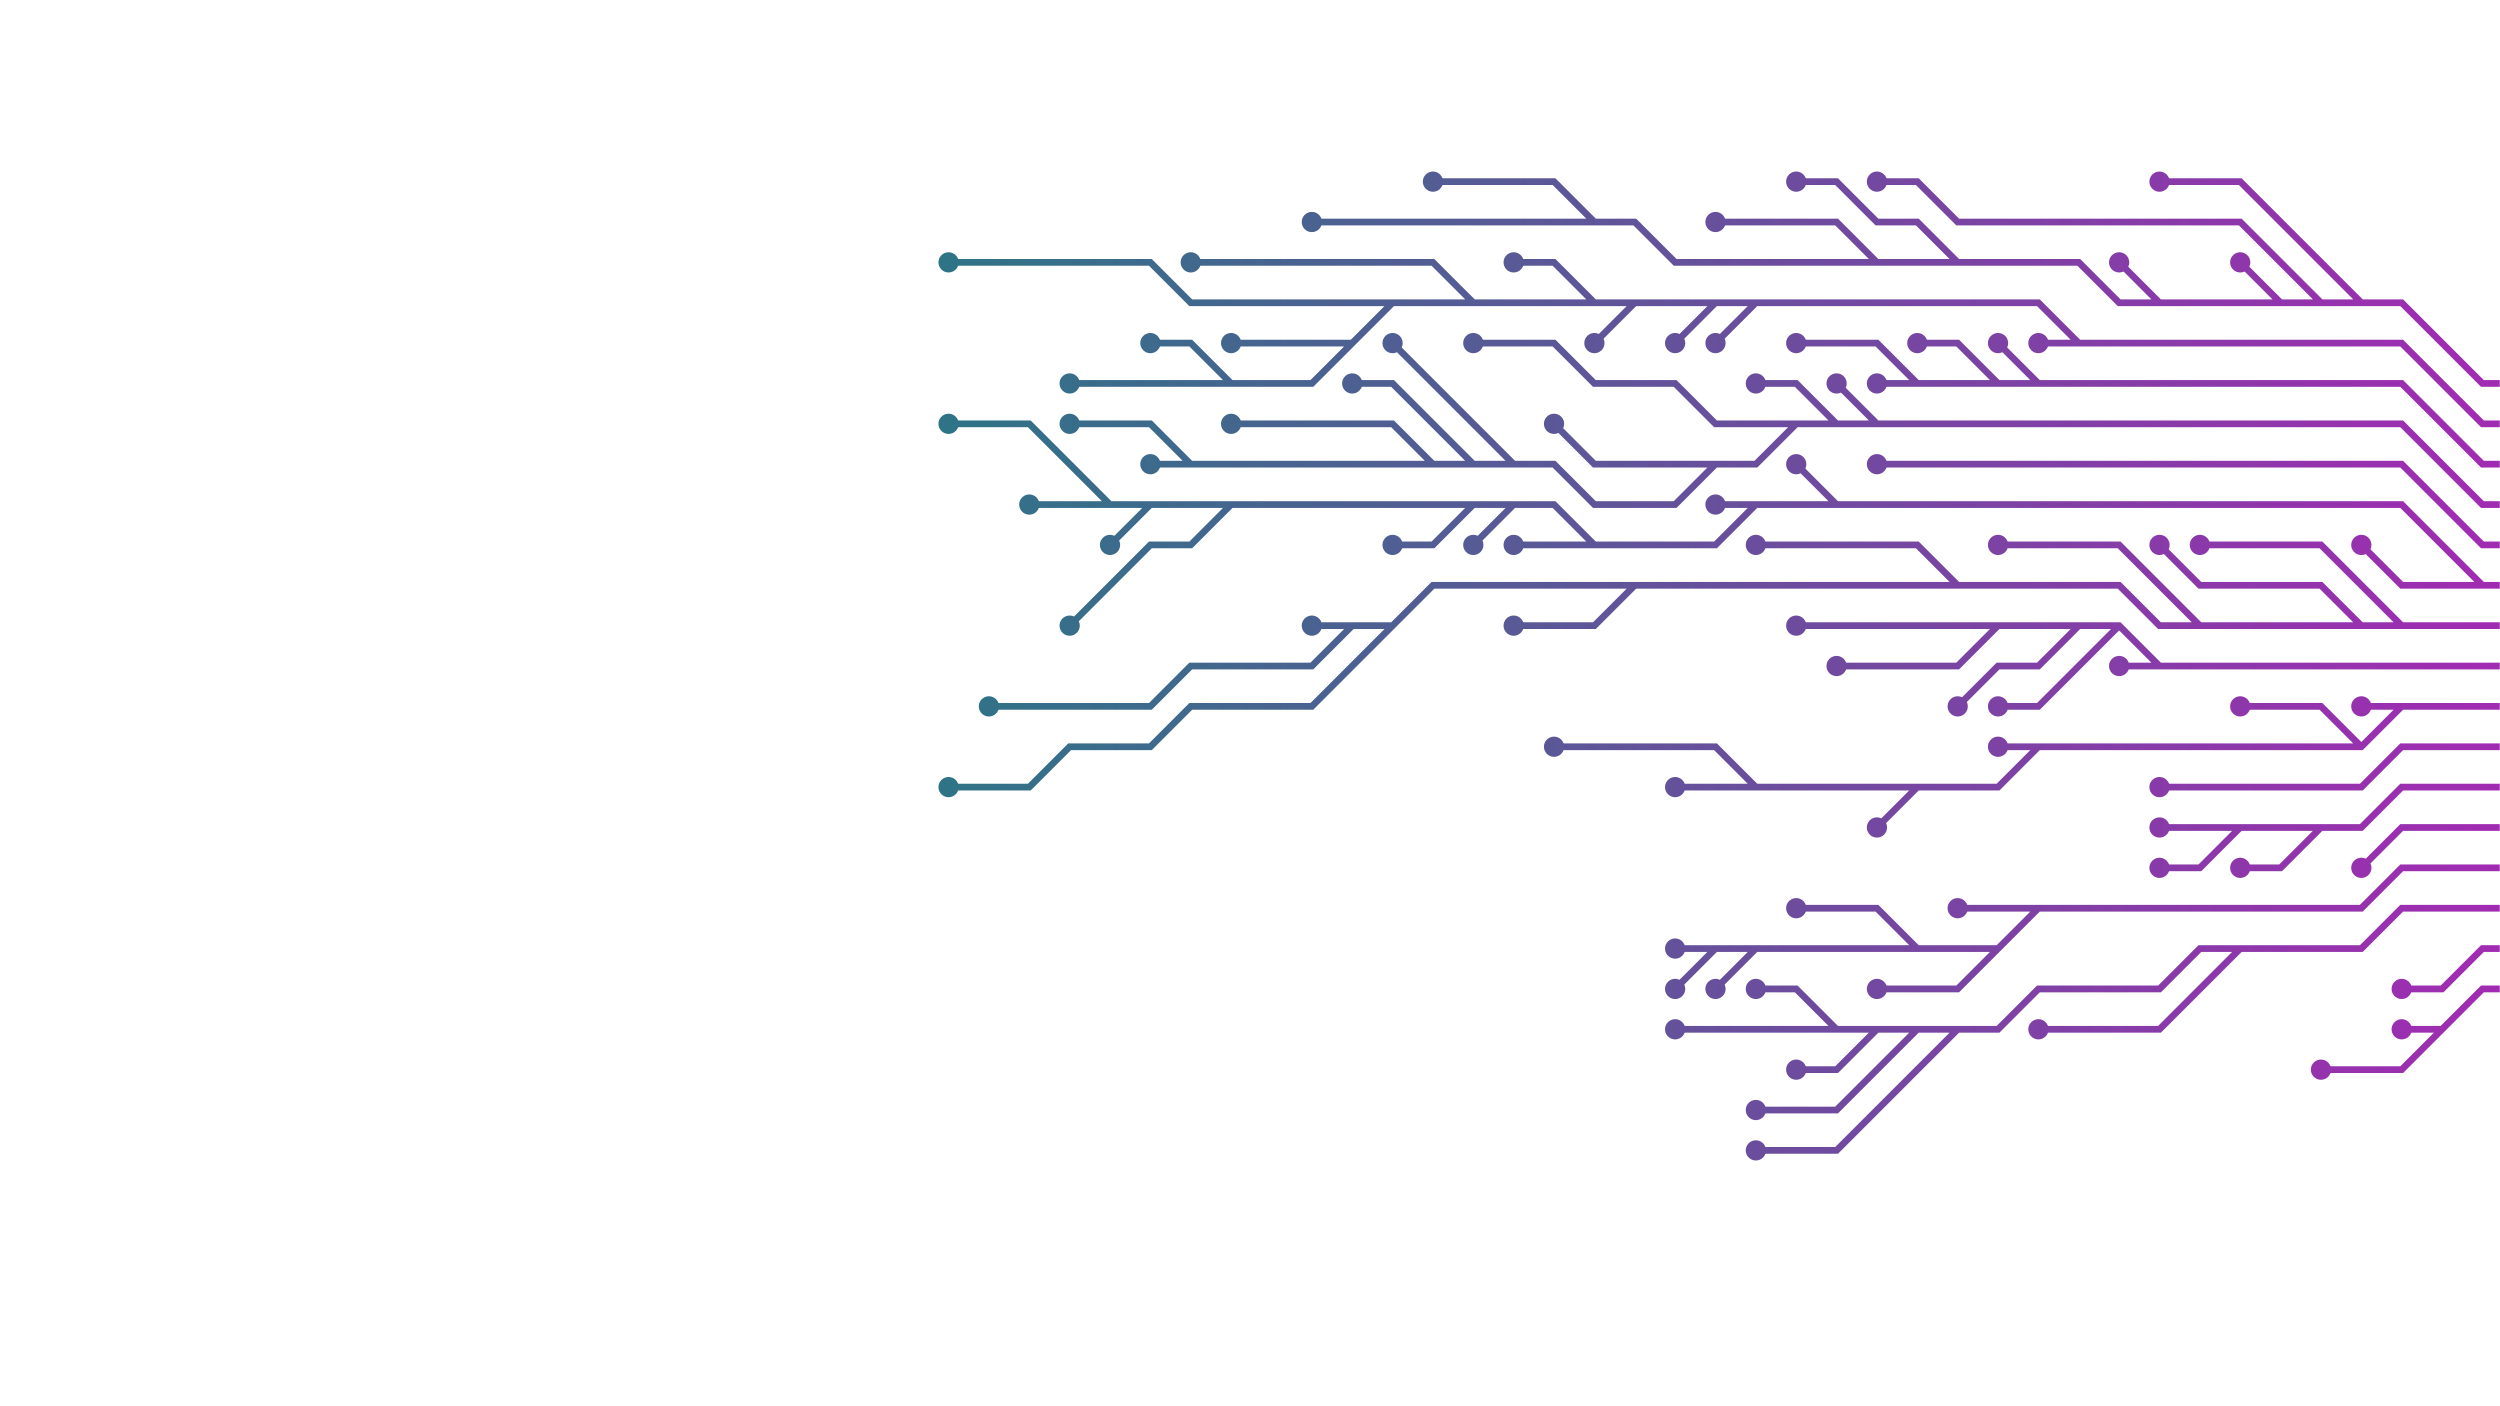 <svg xmlns="http://www.w3.org/2000/svg" version="1.1" xmlns:xlink="http://www.w3.org/1999/xlink" xmlns:svgjs="http://svgjs.dev/svgjs" width="1920" height="1080" preserveAspectRatio="none" viewBox="0 0 1920 1080"><g mask="url(&quot;#SvgjsMask2535&quot;)" fill="none"><g mask="url(&quot;#SvgjsMask2537&quot;)"><path d="M1813.5 573.5L1782.5 542.5L1751.5 542.5L1720.5 542.5M1348.5 604.5L1317.5 573.5L1286.5 573.5L1255.5 573.5L1224.5 573.5L1193.5 573.5M1472.5 604.5L1441.5 635.5M1844.5 542.5L1813.5 542.5M1565.5 573.5L1534.5 573.5M1937.5 542.5L1906.5 542.5L1875.5 542.5L1844.5 542.5L1813.5 573.5L1782.5 573.5L1751.5 573.5L1720.5 573.5L1689.5 573.5L1658.5 573.5L1627.5 573.5L1596.5 573.5L1565.5 573.5L1534.5 604.5L1503.5 604.5L1472.5 604.5L1441.5 604.5L1410.5 604.5L1379.5 604.5L1348.5 604.5L1317.5 604.5L1286.5 604.5" stroke="url(&quot;#SvgjsLinearGradient2536&quot;)" stroke-width="5.17"></path><path d="M1278.75 604.5 a7.75 7.75 0 1 0 15.5 0 a7.75 7.75 0 1 0 -15.5 0zM1712.75 542.5 a7.75 7.75 0 1 0 15.5 0 a7.75 7.75 0 1 0 -15.5 0zM1185.75 573.5 a7.75 7.75 0 1 0 15.5 0 a7.75 7.75 0 1 0 -15.5 0zM1433.75 635.5 a7.75 7.75 0 1 0 15.5 0 a7.75 7.75 0 1 0 -15.5 0zM1805.75 542.5 a7.75 7.75 0 1 0 15.5 0 a7.75 7.75 0 1 0 -15.5 0zM1526.75 573.5 a7.75 7.75 0 1 0 15.5 0 a7.75 7.75 0 1 0 -15.5 0z" fill="url(&quot;#SvgjsLinearGradient2536&quot;)"></path><path d="M1534.5 480.5L1503.5 511.5L1472.5 511.5L1441.5 511.5L1410.5 511.5M1596.5 480.5L1565.5 511.5L1534.5 511.5L1503.5 542.5M1627.5 480.5L1596.5 511.5L1565.5 542.5L1534.5 542.5M1658.5 511.5L1627.5 511.5M1937.5 511.5L1906.5 511.5L1875.5 511.5L1844.5 511.5L1813.5 511.5L1782.5 511.5L1751.5 511.5L1720.5 511.5L1689.5 511.5L1658.5 511.5L1627.5 480.5L1596.5 480.5L1565.5 480.5L1534.5 480.5L1503.5 480.5L1472.5 480.5L1441.5 480.5L1410.5 480.5L1379.5 480.5" stroke="url(&quot;#SvgjsLinearGradient2536&quot;)" stroke-width="5.17"></path><path d="M1371.75 480.5 a7.75 7.75 0 1 0 15.5 0 a7.75 7.75 0 1 0 -15.5 0zM1402.75 511.5 a7.75 7.75 0 1 0 15.5 0 a7.75 7.75 0 1 0 -15.5 0zM1495.75 542.5 a7.75 7.75 0 1 0 15.5 0 a7.75 7.75 0 1 0 -15.5 0zM1526.75 542.5 a7.75 7.75 0 1 0 15.5 0 a7.75 7.75 0 1 0 -15.5 0zM1619.75 511.5 a7.75 7.75 0 1 0 15.5 0 a7.75 7.75 0 1 0 -15.5 0z" fill="url(&quot;#SvgjsLinearGradient2536&quot;)"></path><path d="M1937.5 573.5L1906.5 573.5L1875.5 573.5L1844.5 573.5L1813.5 604.5L1782.5 604.5L1751.5 604.5L1720.5 604.5L1689.5 604.5L1658.5 604.5" stroke="url(&quot;#SvgjsLinearGradient2536&quot;)" stroke-width="5.17"></path><path d="M1650.75 604.5 a7.75 7.75 0 1 0 15.5 0 a7.75 7.75 0 1 0 -15.5 0z" fill="url(&quot;#SvgjsLinearGradient2536&quot;)"></path><path d="M1503.5 449.5L1472.5 418.5L1441.5 418.5L1410.5 418.5L1379.5 418.5L1348.5 418.5M1689.5 480.5L1658.5 449.5L1627.5 418.5L1596.5 418.5L1565.5 418.5L1534.5 418.5M1813.5 480.5L1782.5 449.5L1751.5 449.5L1720.5 449.5L1689.5 449.5L1658.5 418.5M1844.5 480.5L1813.5 449.5L1782.5 418.5L1751.5 418.5L1720.5 418.5L1689.5 418.5M1255.5 449.5L1224.5 480.5L1193.5 480.5L1162.5 480.5M1038.5 480.5L1007.5 511.5L976.5 511.5L945.5 511.5L914.5 511.5L883.5 542.5L852.5 542.5L821.5 542.5L790.5 542.5L759.5 542.5M1069.5 480.5L1038.5 511.5L1007.5 542.5L976.5 542.5L945.5 542.5L914.5 542.5L883.5 573.5L852.5 573.5L821.5 573.5L790.5 604.5L759.5 604.5L728.5 604.5M1937.5 480.5L1906.5 480.5L1875.5 480.5L1844.5 480.5L1813.5 480.5L1782.5 480.5L1751.5 480.5L1720.5 480.5L1689.5 480.5L1658.5 480.5L1627.5 449.5L1596.5 449.5L1565.5 449.5L1534.5 449.5L1503.5 449.5L1472.5 449.5L1441.5 449.5L1410.5 449.5L1379.5 449.5L1348.5 449.5L1317.5 449.5L1286.5 449.5L1255.5 449.5L1224.5 449.5L1193.5 449.5L1162.5 449.5L1131.5 449.5L1100.5 449.5L1069.5 480.5L1038.5 480.5L1007.5 480.5" stroke="url(&quot;#SvgjsLinearGradient2536&quot;)" stroke-width="5.17"></path><path d="M999.75 480.5 a7.75 7.75 0 1 0 15.5 0 a7.75 7.75 0 1 0 -15.5 0zM1340.75 418.5 a7.75 7.75 0 1 0 15.5 0 a7.75 7.75 0 1 0 -15.5 0zM1526.75 418.5 a7.75 7.75 0 1 0 15.5 0 a7.75 7.75 0 1 0 -15.5 0zM1650.75 418.5 a7.75 7.75 0 1 0 15.5 0 a7.75 7.75 0 1 0 -15.5 0zM1681.75 418.5 a7.75 7.75 0 1 0 15.5 0 a7.75 7.75 0 1 0 -15.5 0zM1154.75 480.5 a7.75 7.75 0 1 0 15.5 0 a7.75 7.75 0 1 0 -15.5 0zM751.75 542.5 a7.75 7.75 0 1 0 15.5 0 a7.75 7.75 0 1 0 -15.5 0zM720.75 604.5 a7.75 7.75 0 1 0 15.5 0 a7.75 7.75 0 1 0 -15.5 0z" fill="url(&quot;#SvgjsLinearGradient2536&quot;)"></path><path d="M1720.5 635.5L1689.5 666.5L1658.5 666.5M1782.5 635.5L1751.5 666.5L1720.5 666.5M1937.5 604.5L1906.5 604.5L1875.5 604.5L1844.5 604.5L1813.5 635.5L1782.5 635.5L1751.5 635.5L1720.5 635.5L1689.5 635.5L1658.5 635.5" stroke="url(&quot;#SvgjsLinearGradient2536&quot;)" stroke-width="5.17"></path><path d="M1650.75 635.5 a7.75 7.75 0 1 0 15.5 0 a7.75 7.75 0 1 0 -15.5 0zM1650.75 666.5 a7.75 7.75 0 1 0 15.5 0 a7.75 7.75 0 1 0 -15.5 0zM1712.75 666.5 a7.75 7.75 0 1 0 15.5 0 a7.75 7.75 0 1 0 -15.5 0z" fill="url(&quot;#SvgjsLinearGradient2536&quot;)"></path><path d="M883.5 387.5L852.5 418.5M945.5 387.5L914.5 418.5L883.5 418.5L852.5 449.5L821.5 480.5M1131.5 387.5L1100.5 418.5L1069.5 418.5M852.5 387.5L821.5 356.5L790.5 325.5L759.5 325.5L728.5 325.5M1410.5 387.5L1379.5 356.5M1162.5 387.5L1131.5 418.5M1348.5 387.5L1317.5 387.5M1906.5 449.5L1875.5 449.5L1844.5 449.5L1813.5 418.5M1224.5 418.5L1193.5 418.5L1162.5 418.5M1937.5 449.5L1906.5 449.5L1875.5 418.5L1844.5 387.5L1813.5 387.5L1782.5 387.5L1751.5 387.5L1720.5 387.5L1689.5 387.5L1658.5 387.5L1627.5 387.5L1596.5 387.5L1565.5 387.5L1534.5 387.5L1503.5 387.5L1472.5 387.5L1441.5 387.5L1410.5 387.5L1379.5 387.5L1348.5 387.5L1317.5 418.5L1286.5 418.5L1255.5 418.5L1224.5 418.5L1193.5 387.5L1162.5 387.5L1131.5 387.5L1100.5 387.5L1069.5 387.5L1038.5 387.5L1007.5 387.5L976.5 387.5L945.5 387.5L914.5 387.5L883.5 387.5L852.5 387.5L821.5 387.5L790.5 387.5" stroke="url(&quot;#SvgjsLinearGradient2536&quot;)" stroke-width="5.17"></path><path d="M782.75 387.5 a7.75 7.75 0 1 0 15.5 0 a7.75 7.75 0 1 0 -15.5 0zM844.75 418.5 a7.75 7.75 0 1 0 15.5 0 a7.75 7.75 0 1 0 -15.5 0zM813.75 480.5 a7.75 7.75 0 1 0 15.5 0 a7.75 7.75 0 1 0 -15.5 0zM1061.75 418.5 a7.75 7.75 0 1 0 15.5 0 a7.75 7.75 0 1 0 -15.5 0zM720.75 325.5 a7.75 7.75 0 1 0 15.5 0 a7.75 7.75 0 1 0 -15.5 0zM1371.75 356.5 a7.75 7.75 0 1 0 15.5 0 a7.75 7.75 0 1 0 -15.5 0zM1123.75 418.5 a7.75 7.75 0 1 0 15.5 0 a7.75 7.75 0 1 0 -15.5 0zM1309.75 387.5 a7.75 7.75 0 1 0 15.5 0 a7.75 7.75 0 1 0 -15.5 0zM1805.75 418.5 a7.75 7.75 0 1 0 15.5 0 a7.75 7.75 0 1 0 -15.5 0zM1154.75 418.5 a7.75 7.75 0 1 0 15.5 0 a7.75 7.75 0 1 0 -15.5 0z" fill="url(&quot;#SvgjsLinearGradient2536&quot;)"></path><path d="M1937.5 635.5L1906.5 635.5L1875.5 635.5L1844.5 635.5L1813.5 666.5" stroke="url(&quot;#SvgjsLinearGradient2536&quot;)" stroke-width="5.17"></path><path d="M1805.75 666.5 a7.75 7.75 0 1 0 15.5 0 a7.75 7.75 0 1 0 -15.5 0z" fill="url(&quot;#SvgjsLinearGradient2536&quot;)"></path><path d="M1937.5 418.5L1906.5 418.5L1875.5 387.5L1844.5 356.5L1813.5 356.5L1782.5 356.5L1751.5 356.5L1720.5 356.5L1689.5 356.5L1658.5 356.5L1627.5 356.5L1596.5 356.5L1565.5 356.5L1534.5 356.5L1503.5 356.5L1472.5 356.5L1441.5 356.5" stroke="url(&quot;#SvgjsLinearGradient2536&quot;)" stroke-width="5.17"></path><path d="M1433.75 356.5 a7.75 7.75 0 1 0 15.5 0 a7.75 7.75 0 1 0 -15.5 0z" fill="url(&quot;#SvgjsLinearGradient2536&quot;)"></path><path d="M1534.5 728.5L1503.5 759.5L1472.5 759.5L1441.5 759.5M1317.5 728.5L1286.5 759.5M1565.5 697.5L1534.5 697.5L1503.5 697.5M1348.5 728.5L1317.5 759.5M1472.5 728.5L1441.5 697.5L1410.5 697.5L1379.5 697.5M1937.5 666.5L1906.5 666.5L1875.5 666.5L1844.5 666.5L1813.5 697.5L1782.5 697.5L1751.5 697.5L1720.5 697.5L1689.5 697.5L1658.5 697.5L1627.5 697.5L1596.5 697.5L1565.5 697.5L1534.5 728.5L1503.5 728.5L1472.5 728.5L1441.5 728.5L1410.5 728.5L1379.5 728.5L1348.5 728.5L1317.5 728.5L1286.5 728.5" stroke="url(&quot;#SvgjsLinearGradient2536&quot;)" stroke-width="5.17"></path><path d="M1278.75 728.5 a7.75 7.75 0 1 0 15.5 0 a7.75 7.75 0 1 0 -15.5 0zM1433.75 759.5 a7.75 7.75 0 1 0 15.5 0 a7.75 7.75 0 1 0 -15.5 0zM1278.75 759.5 a7.75 7.75 0 1 0 15.5 0 a7.75 7.75 0 1 0 -15.5 0zM1495.75 697.5 a7.75 7.75 0 1 0 15.5 0 a7.75 7.75 0 1 0 -15.5 0zM1309.75 759.5 a7.75 7.75 0 1 0 15.5 0 a7.75 7.75 0 1 0 -15.5 0zM1371.75 697.5 a7.75 7.75 0 1 0 15.5 0 a7.75 7.75 0 1 0 -15.5 0z" fill="url(&quot;#SvgjsLinearGradient2536&quot;)"></path><path d="M1317.5 356.5L1286.5 356.5L1255.5 356.5L1224.5 356.5L1193.5 325.5M1100.5 356.5L1069.5 325.5L1038.5 325.5L1007.5 325.5L976.5 325.5L945.5 325.5M1410.5 325.5L1379.5 294.5L1348.5 294.5M914.5 356.5L883.5 325.5L852.5 325.5L821.5 325.5M1131.5 356.5L1100.5 325.5L1069.5 294.5L1038.5 294.5M1379.5 325.5L1348.5 325.5L1317.5 325.5L1286.5 294.5L1255.5 294.5L1224.5 294.5L1193.5 263.5L1162.5 263.5L1131.5 263.5M1162.5 356.5L1131.5 325.5L1100.5 294.5L1069.5 263.5M1441.5 325.5L1410.5 294.5M1937.5 387.5L1906.5 387.5L1875.5 356.5L1844.5 325.5L1813.5 325.5L1782.5 325.5L1751.5 325.5L1720.5 325.5L1689.5 325.5L1658.5 325.5L1627.5 325.5L1596.5 325.5L1565.5 325.5L1534.5 325.5L1503.5 325.5L1472.5 325.5L1441.5 325.5L1410.5 325.5L1379.5 325.5L1348.5 356.5L1317.5 356.5L1286.5 387.5L1255.5 387.5L1224.5 387.5L1193.5 356.5L1162.5 356.5L1131.5 356.5L1100.5 356.5L1069.5 356.5L1038.5 356.5L1007.5 356.5L976.5 356.5L945.5 356.5L914.5 356.5L883.5 356.5" stroke="url(&quot;#SvgjsLinearGradient2536&quot;)" stroke-width="5.17"></path><path d="M875.75 356.5 a7.75 7.75 0 1 0 15.5 0 a7.75 7.75 0 1 0 -15.5 0zM1185.75 325.5 a7.75 7.75 0 1 0 15.5 0 a7.75 7.75 0 1 0 -15.5 0zM937.75 325.5 a7.75 7.75 0 1 0 15.5 0 a7.75 7.75 0 1 0 -15.5 0zM1340.75 294.5 a7.75 7.75 0 1 0 15.5 0 a7.75 7.75 0 1 0 -15.5 0zM813.75 325.5 a7.75 7.75 0 1 0 15.5 0 a7.75 7.75 0 1 0 -15.5 0zM1030.75 294.5 a7.75 7.75 0 1 0 15.5 0 a7.75 7.75 0 1 0 -15.5 0zM1123.75 263.5 a7.75 7.75 0 1 0 15.5 0 a7.75 7.75 0 1 0 -15.5 0zM1061.75 263.5 a7.75 7.75 0 1 0 15.5 0 a7.75 7.75 0 1 0 -15.5 0zM1402.75 294.5 a7.75 7.75 0 1 0 15.5 0 a7.75 7.75 0 1 0 -15.5 0z" fill="url(&quot;#SvgjsLinearGradient2536&quot;)"></path><path d="M1441.5 790.5L1410.5 821.5L1379.5 821.5M1720.5 728.5L1689.5 759.5L1658.5 790.5L1627.5 790.5L1596.5 790.5L1565.5 790.5M1472.5 790.5L1441.5 821.5L1410.5 852.5L1379.5 852.5L1348.5 852.5M1410.5 790.5L1379.5 759.5L1348.5 759.5M1503.5 790.5L1472.5 821.5L1441.5 852.5L1410.5 883.5L1379.5 883.5L1348.5 883.5M1937.5 697.5L1906.5 697.5L1875.5 697.5L1844.5 697.5L1813.5 728.5L1782.5 728.5L1751.5 728.5L1720.5 728.5L1689.5 728.5L1658.5 759.5L1627.5 759.5L1596.5 759.5L1565.5 759.5L1534.5 790.5L1503.5 790.5L1472.5 790.5L1441.5 790.5L1410.5 790.5L1379.5 790.5L1348.5 790.5L1317.5 790.5L1286.5 790.5" stroke="url(&quot;#SvgjsLinearGradient2536&quot;)" stroke-width="5.17"></path><path d="M1278.75 790.5 a7.75 7.75 0 1 0 15.5 0 a7.75 7.75 0 1 0 -15.5 0zM1371.75 821.5 a7.75 7.75 0 1 0 15.5 0 a7.75 7.75 0 1 0 -15.5 0zM1557.75 790.5 a7.75 7.75 0 1 0 15.5 0 a7.75 7.75 0 1 0 -15.5 0zM1340.75 852.5 a7.75 7.75 0 1 0 15.5 0 a7.75 7.75 0 1 0 -15.5 0zM1340.75 759.5 a7.75 7.75 0 1 0 15.5 0 a7.75 7.75 0 1 0 -15.5 0zM1340.75 883.5 a7.75 7.75 0 1 0 15.5 0 a7.75 7.75 0 1 0 -15.5 0z" fill="url(&quot;#SvgjsLinearGradient2536&quot;)"></path><path d="M1534.5 294.5L1503.5 263.5L1472.5 263.5M1472.5 294.5L1441.5 294.5M1565.5 294.5L1534.5 263.5M1937.5 356.5L1906.5 356.5L1875.5 325.5L1844.5 294.5L1813.5 294.5L1782.5 294.5L1751.5 294.5L1720.5 294.5L1689.5 294.5L1658.5 294.5L1627.5 294.5L1596.5 294.5L1565.5 294.5L1534.5 294.5L1503.5 294.5L1472.5 294.5L1441.5 263.5L1410.5 263.5L1379.5 263.5" stroke="url(&quot;#SvgjsLinearGradient2536&quot;)" stroke-width="5.17"></path><path d="M1371.75 263.5 a7.75 7.75 0 1 0 15.5 0 a7.75 7.75 0 1 0 -15.5 0zM1464.75 263.5 a7.75 7.75 0 1 0 15.5 0 a7.75 7.75 0 1 0 -15.5 0zM1433.75 294.5 a7.75 7.75 0 1 0 15.5 0 a7.75 7.75 0 1 0 -15.5 0zM1526.75 263.5 a7.75 7.75 0 1 0 15.5 0 a7.75 7.75 0 1 0 -15.5 0z" fill="url(&quot;#SvgjsLinearGradient2536&quot;)"></path><path d="M1937.5 728.5L1906.5 728.5L1875.5 759.5L1844.5 759.5" stroke="url(&quot;#SvgjsLinearGradient2536&quot;)" stroke-width="5.17"></path><path d="M1836.75 759.5 a7.75 7.75 0 1 0 15.5 0 a7.75 7.75 0 1 0 -15.5 0z" fill="url(&quot;#SvgjsLinearGradient2536&quot;)"></path><path d="M1317.5 232.5L1286.5 263.5M1348.5 232.5L1317.5 263.5M1131.5 232.5L1100.5 201.5L1069.5 201.5L1038.5 201.5L1007.5 201.5L976.5 201.5L945.5 201.5L914.5 201.5M945.5 294.5L914.5 263.5L883.5 263.5M1038.5 263.5L1007.5 263.5L976.5 263.5L945.5 263.5M1224.5 232.5L1193.5 201.5L1162.5 201.5M1596.5 263.5L1565.5 263.5M1255.5 232.5L1224.5 263.5M1069.5 232.5L1038.5 232.5L1007.5 232.5L976.5 232.5L945.5 232.5L914.5 232.5L883.5 201.5L852.5 201.5L821.5 201.5L790.5 201.5L759.5 201.5L728.5 201.5M1937.5 325.5L1906.5 325.5L1875.5 294.5L1844.5 263.5L1813.5 263.5L1782.5 263.5L1751.5 263.5L1720.5 263.5L1689.5 263.5L1658.5 263.5L1627.5 263.5L1596.5 263.5L1565.5 232.5L1534.5 232.5L1503.5 232.5L1472.5 232.5L1441.5 232.5L1410.5 232.5L1379.5 232.5L1348.5 232.5L1317.5 232.5L1286.5 232.5L1255.5 232.5L1224.5 232.5L1193.5 232.5L1162.5 232.5L1131.5 232.5L1100.5 232.5L1069.5 232.5L1038.5 263.5L1007.5 294.5L976.5 294.5L945.5 294.5L914.5 294.5L883.5 294.5L852.5 294.5L821.5 294.5" stroke="url(&quot;#SvgjsLinearGradient2536&quot;)" stroke-width="5.17"></path><path d="M813.75 294.5 a7.75 7.75 0 1 0 15.5 0 a7.75 7.75 0 1 0 -15.5 0zM1278.75 263.5 a7.75 7.75 0 1 0 15.5 0 a7.75 7.75 0 1 0 -15.5 0zM1309.75 263.5 a7.75 7.75 0 1 0 15.5 0 a7.75 7.75 0 1 0 -15.5 0zM906.75 201.5 a7.75 7.75 0 1 0 15.5 0 a7.75 7.75 0 1 0 -15.5 0zM875.75 263.5 a7.75 7.75 0 1 0 15.5 0 a7.75 7.75 0 1 0 -15.5 0zM937.75 263.5 a7.75 7.75 0 1 0 15.5 0 a7.75 7.75 0 1 0 -15.5 0zM1154.75 201.5 a7.75 7.75 0 1 0 15.5 0 a7.75 7.75 0 1 0 -15.5 0zM1557.75 263.5 a7.75 7.75 0 1 0 15.5 0 a7.75 7.75 0 1 0 -15.5 0zM1216.75 263.5 a7.75 7.75 0 1 0 15.5 0 a7.75 7.75 0 1 0 -15.5 0zM720.75 201.5 a7.75 7.75 0 1 0 15.5 0 a7.75 7.75 0 1 0 -15.5 0z" fill="url(&quot;#SvgjsLinearGradient2536&quot;)"></path><path d="M1875.5 790.5L1844.5 821.5L1813.5 821.5L1782.5 821.5M1937.5 759.5L1906.5 759.5L1875.5 790.5L1844.5 790.5" stroke="url(&quot;#SvgjsLinearGradient2536&quot;)" stroke-width="5.17"></path><path d="M1836.75 790.5 a7.75 7.75 0 1 0 15.5 0 a7.75 7.75 0 1 0 -15.5 0zM1774.75 821.5 a7.75 7.75 0 1 0 15.5 0 a7.75 7.75 0 1 0 -15.5 0z" fill="url(&quot;#SvgjsLinearGradient2536&quot;)"></path><path d="M1441.5 201.5L1410.5 170.5L1379.5 170.5L1348.5 170.5L1317.5 170.5M1503.5 201.5L1472.5 170.5L1441.5 170.5L1410.5 139.5L1379.5 139.5M1224.5 170.5L1193.5 170.5L1162.5 170.5L1131.5 170.5L1100.5 170.5L1069.5 170.5L1038.5 170.5L1007.5 170.5M1751.5 232.5L1720.5 201.5M1782.5 232.5L1751.5 201.5L1720.5 170.5L1689.5 170.5L1658.5 170.5L1627.5 170.5L1596.5 170.5L1565.5 170.5L1534.5 170.5L1503.5 170.5L1472.5 139.5L1441.5 139.5M1658.5 232.5L1627.5 201.5M1813.5 232.5L1782.5 201.5L1751.5 170.5L1720.5 139.5L1689.5 139.5L1658.5 139.5M1937.5 294.5L1906.5 294.5L1875.5 263.5L1844.5 232.5L1813.5 232.5L1782.5 232.5L1751.5 232.5L1720.5 232.5L1689.5 232.5L1658.5 232.5L1627.5 232.5L1596.5 201.5L1565.5 201.5L1534.5 201.5L1503.5 201.5L1472.5 201.5L1441.5 201.5L1410.5 201.5L1379.5 201.5L1348.5 201.5L1317.5 201.5L1286.5 201.5L1255.5 170.5L1224.5 170.5L1193.5 139.5L1162.5 139.5L1131.5 139.5L1100.5 139.5" stroke="url(&quot;#SvgjsLinearGradient2536&quot;)" stroke-width="5.17"></path><path d="M1092.75 139.5 a7.75 7.75 0 1 0 15.5 0 a7.75 7.75 0 1 0 -15.5 0zM1309.75 170.5 a7.75 7.75 0 1 0 15.5 0 a7.75 7.75 0 1 0 -15.5 0zM1371.75 139.5 a7.75 7.75 0 1 0 15.5 0 a7.75 7.75 0 1 0 -15.5 0zM999.75 170.5 a7.75 7.75 0 1 0 15.5 0 a7.75 7.75 0 1 0 -15.5 0zM1712.75 201.5 a7.75 7.75 0 1 0 15.5 0 a7.75 7.75 0 1 0 -15.5 0zM1433.75 139.5 a7.75 7.75 0 1 0 15.5 0 a7.75 7.75 0 1 0 -15.5 0zM1619.75 201.5 a7.75 7.75 0 1 0 15.5 0 a7.75 7.75 0 1 0 -15.5 0zM1650.75 139.5 a7.75 7.75 0 1 0 15.5 0 a7.75 7.75 0 1 0 -15.5 0z" fill="url(&quot;#SvgjsLinearGradient2536&quot;)"></path></g></g><defs><mask id="SvgjsMask2535"><rect width="1920" height="1080" fill="#ffffff"></rect></mask><linearGradient x1="652.8" y1="540" x2="1920" y2="540" gradientUnits="userSpaceOnUse" id="SvgjsLinearGradient2536"><stop stop-color="rgba(41, 119, 132, 1)" offset="0.01"></stop><stop stop-color="rgba(161, 43, 178, 1)" offset="1"></stop></linearGradient><mask id="SvgjsMask2537"><rect width="1920" height="1080" fill="white"></rect><path d="M1282.62 604.5 a3.88 3.88 0 1 0 7.76 0 a3.88 3.88 0 1 0 -7.76 0zM1716.62 542.5 a3.88 3.88 0 1 0 7.76 0 a3.88 3.88 0 1 0 -7.76 0zM1189.62 573.5 a3.88 3.88 0 1 0 7.76 0 a3.88 3.88 0 1 0 -7.76 0zM1437.62 635.5 a3.88 3.88 0 1 0 7.76 0 a3.88 3.88 0 1 0 -7.76 0zM1809.62 542.5 a3.88 3.88 0 1 0 7.76 0 a3.88 3.88 0 1 0 -7.76 0zM1530.62 573.5 a3.88 3.88 0 1 0 7.76 0 a3.88 3.88 0 1 0 -7.76 0z" fill="black"></path><path d="M1375.62 480.5 a3.88 3.88 0 1 0 7.76 0 a3.88 3.88 0 1 0 -7.76 0zM1406.62 511.5 a3.88 3.88 0 1 0 7.76 0 a3.88 3.88 0 1 0 -7.76 0zM1499.62 542.5 a3.88 3.88 0 1 0 7.76 0 a3.88 3.88 0 1 0 -7.76 0zM1530.62 542.5 a3.88 3.88 0 1 0 7.76 0 a3.88 3.88 0 1 0 -7.76 0zM1623.62 511.5 a3.88 3.88 0 1 0 7.76 0 a3.88 3.88 0 1 0 -7.76 0z" fill="black"></path><path d="M1654.62 604.5 a3.88 3.88 0 1 0 7.76 0 a3.88 3.88 0 1 0 -7.76 0z" fill="black"></path><path d="M1003.62 480.5 a3.88 3.88 0 1 0 7.76 0 a3.88 3.88 0 1 0 -7.76 0zM1344.62 418.5 a3.88 3.88 0 1 0 7.76 0 a3.88 3.88 0 1 0 -7.76 0zM1530.62 418.5 a3.88 3.88 0 1 0 7.76 0 a3.88 3.88 0 1 0 -7.76 0zM1654.62 418.5 a3.88 3.88 0 1 0 7.76 0 a3.88 3.88 0 1 0 -7.76 0zM1685.62 418.5 a3.88 3.88 0 1 0 7.76 0 a3.88 3.88 0 1 0 -7.76 0zM1158.62 480.5 a3.88 3.88 0 1 0 7.76 0 a3.88 3.88 0 1 0 -7.76 0zM755.62 542.5 a3.88 3.88 0 1 0 7.76 0 a3.88 3.88 0 1 0 -7.76 0zM724.62 604.5 a3.88 3.88 0 1 0 7.76 0 a3.88 3.88 0 1 0 -7.76 0z" fill="black"></path><path d="M1654.62 635.5 a3.88 3.88 0 1 0 7.76 0 a3.88 3.88 0 1 0 -7.76 0zM1654.62 666.5 a3.88 3.88 0 1 0 7.76 0 a3.88 3.88 0 1 0 -7.76 0zM1716.62 666.5 a3.88 3.88 0 1 0 7.76 0 a3.88 3.88 0 1 0 -7.76 0z" fill="black"></path><path d="M786.62 387.5 a3.88 3.88 0 1 0 7.76 0 a3.88 3.88 0 1 0 -7.76 0zM848.62 418.5 a3.88 3.88 0 1 0 7.76 0 a3.88 3.88 0 1 0 -7.76 0zM817.62 480.5 a3.88 3.88 0 1 0 7.76 0 a3.88 3.88 0 1 0 -7.76 0zM1065.62 418.5 a3.88 3.88 0 1 0 7.76 0 a3.88 3.88 0 1 0 -7.76 0zM724.62 325.5 a3.88 3.88 0 1 0 7.76 0 a3.88 3.88 0 1 0 -7.76 0zM1375.62 356.5 a3.88 3.88 0 1 0 7.76 0 a3.88 3.88 0 1 0 -7.76 0zM1127.62 418.5 a3.88 3.88 0 1 0 7.76 0 a3.88 3.88 0 1 0 -7.76 0zM1313.62 387.5 a3.88 3.88 0 1 0 7.76 0 a3.88 3.88 0 1 0 -7.76 0zM1809.62 418.5 a3.88 3.88 0 1 0 7.76 0 a3.88 3.88 0 1 0 -7.76 0zM1158.62 418.5 a3.88 3.88 0 1 0 7.76 0 a3.88 3.88 0 1 0 -7.76 0z" fill="black"></path><path d="M1809.62 666.5 a3.88 3.88 0 1 0 7.76 0 a3.88 3.88 0 1 0 -7.76 0z" fill="black"></path><path d="M1437.62 356.5 a3.88 3.88 0 1 0 7.76 0 a3.88 3.88 0 1 0 -7.76 0z" fill="black"></path><path d="M1282.62 728.5 a3.88 3.88 0 1 0 7.76 0 a3.88 3.88 0 1 0 -7.76 0zM1437.62 759.5 a3.88 3.88 0 1 0 7.76 0 a3.88 3.88 0 1 0 -7.76 0zM1282.62 759.5 a3.88 3.88 0 1 0 7.76 0 a3.88 3.88 0 1 0 -7.76 0zM1499.62 697.5 a3.88 3.88 0 1 0 7.76 0 a3.88 3.88 0 1 0 -7.76 0zM1313.62 759.5 a3.88 3.88 0 1 0 7.76 0 a3.88 3.88 0 1 0 -7.76 0zM1375.62 697.5 a3.88 3.88 0 1 0 7.76 0 a3.88 3.88 0 1 0 -7.76 0z" fill="black"></path><path d="M879.62 356.5 a3.88 3.88 0 1 0 7.76 0 a3.88 3.88 0 1 0 -7.76 0zM1189.62 325.5 a3.88 3.88 0 1 0 7.76 0 a3.88 3.88 0 1 0 -7.76 0zM941.62 325.5 a3.88 3.88 0 1 0 7.76 0 a3.88 3.88 0 1 0 -7.76 0zM1344.62 294.5 a3.88 3.88 0 1 0 7.76 0 a3.88 3.88 0 1 0 -7.76 0zM817.62 325.5 a3.88 3.88 0 1 0 7.76 0 a3.88 3.88 0 1 0 -7.76 0zM1034.62 294.5 a3.88 3.88 0 1 0 7.76 0 a3.88 3.88 0 1 0 -7.76 0zM1127.62 263.5 a3.88 3.88 0 1 0 7.76 0 a3.88 3.88 0 1 0 -7.76 0zM1065.62 263.5 a3.88 3.88 0 1 0 7.76 0 a3.88 3.88 0 1 0 -7.76 0zM1406.62 294.5 a3.88 3.88 0 1 0 7.76 0 a3.88 3.88 0 1 0 -7.76 0z" fill="black"></path><path d="M1282.62 790.5 a3.88 3.88 0 1 0 7.76 0 a3.88 3.88 0 1 0 -7.76 0zM1375.62 821.5 a3.88 3.88 0 1 0 7.76 0 a3.88 3.88 0 1 0 -7.76 0zM1561.62 790.5 a3.88 3.88 0 1 0 7.76 0 a3.88 3.88 0 1 0 -7.76 0zM1344.62 852.5 a3.88 3.88 0 1 0 7.76 0 a3.88 3.88 0 1 0 -7.76 0zM1344.62 759.5 a3.88 3.88 0 1 0 7.76 0 a3.88 3.88 0 1 0 -7.76 0zM1344.62 883.5 a3.88 3.88 0 1 0 7.76 0 a3.88 3.88 0 1 0 -7.76 0z" fill="black"></path><path d="M1375.62 263.5 a3.88 3.88 0 1 0 7.76 0 a3.88 3.88 0 1 0 -7.76 0zM1468.62 263.5 a3.88 3.88 0 1 0 7.76 0 a3.88 3.88 0 1 0 -7.76 0zM1437.62 294.5 a3.88 3.88 0 1 0 7.76 0 a3.88 3.88 0 1 0 -7.76 0zM1530.62 263.5 a3.88 3.88 0 1 0 7.76 0 a3.88 3.88 0 1 0 -7.76 0z" fill="black"></path><path d="M1840.62 759.5 a3.88 3.88 0 1 0 7.76 0 a3.88 3.88 0 1 0 -7.76 0z" fill="black"></path><path d="M817.62 294.5 a3.88 3.88 0 1 0 7.76 0 a3.88 3.88 0 1 0 -7.76 0zM1282.62 263.5 a3.88 3.88 0 1 0 7.76 0 a3.88 3.88 0 1 0 -7.76 0zM1313.62 263.5 a3.88 3.88 0 1 0 7.76 0 a3.88 3.88 0 1 0 -7.76 0zM910.62 201.5 a3.88 3.88 0 1 0 7.76 0 a3.88 3.88 0 1 0 -7.76 0zM879.62 263.5 a3.88 3.88 0 1 0 7.76 0 a3.88 3.88 0 1 0 -7.76 0zM941.62 263.5 a3.88 3.88 0 1 0 7.76 0 a3.88 3.88 0 1 0 -7.76 0zM1158.62 201.5 a3.88 3.88 0 1 0 7.76 0 a3.88 3.88 0 1 0 -7.76 0zM1561.62 263.5 a3.88 3.88 0 1 0 7.76 0 a3.88 3.88 0 1 0 -7.76 0zM1220.62 263.5 a3.88 3.88 0 1 0 7.76 0 a3.88 3.88 0 1 0 -7.76 0zM724.62 201.5 a3.88 3.88 0 1 0 7.76 0 a3.88 3.88 0 1 0 -7.76 0z" fill="black"></path><path d="M1840.62 790.5 a3.88 3.88 0 1 0 7.76 0 a3.88 3.88 0 1 0 -7.76 0zM1778.62 821.5 a3.88 3.88 0 1 0 7.76 0 a3.88 3.88 0 1 0 -7.76 0z" fill="black"></path><path d="M1096.62 139.5 a3.88 3.88 0 1 0 7.76 0 a3.88 3.88 0 1 0 -7.76 0zM1313.62 170.5 a3.88 3.88 0 1 0 7.76 0 a3.88 3.88 0 1 0 -7.76 0zM1375.62 139.5 a3.88 3.88 0 1 0 7.76 0 a3.88 3.88 0 1 0 -7.76 0zM1003.62 170.5 a3.88 3.88 0 1 0 7.76 0 a3.88 3.88 0 1 0 -7.76 0zM1716.62 201.5 a3.88 3.88 0 1 0 7.76 0 a3.88 3.88 0 1 0 -7.76 0zM1437.62 139.5 a3.88 3.88 0 1 0 7.76 0 a3.88 3.88 0 1 0 -7.76 0zM1623.62 201.5 a3.88 3.88 0 1 0 7.76 0 a3.88 3.88 0 1 0 -7.76 0zM1654.62 139.5 a3.88 3.88 0 1 0 7.76 0 a3.88 3.88 0 1 0 -7.76 0z" fill="black"></path></mask></defs></svg>
